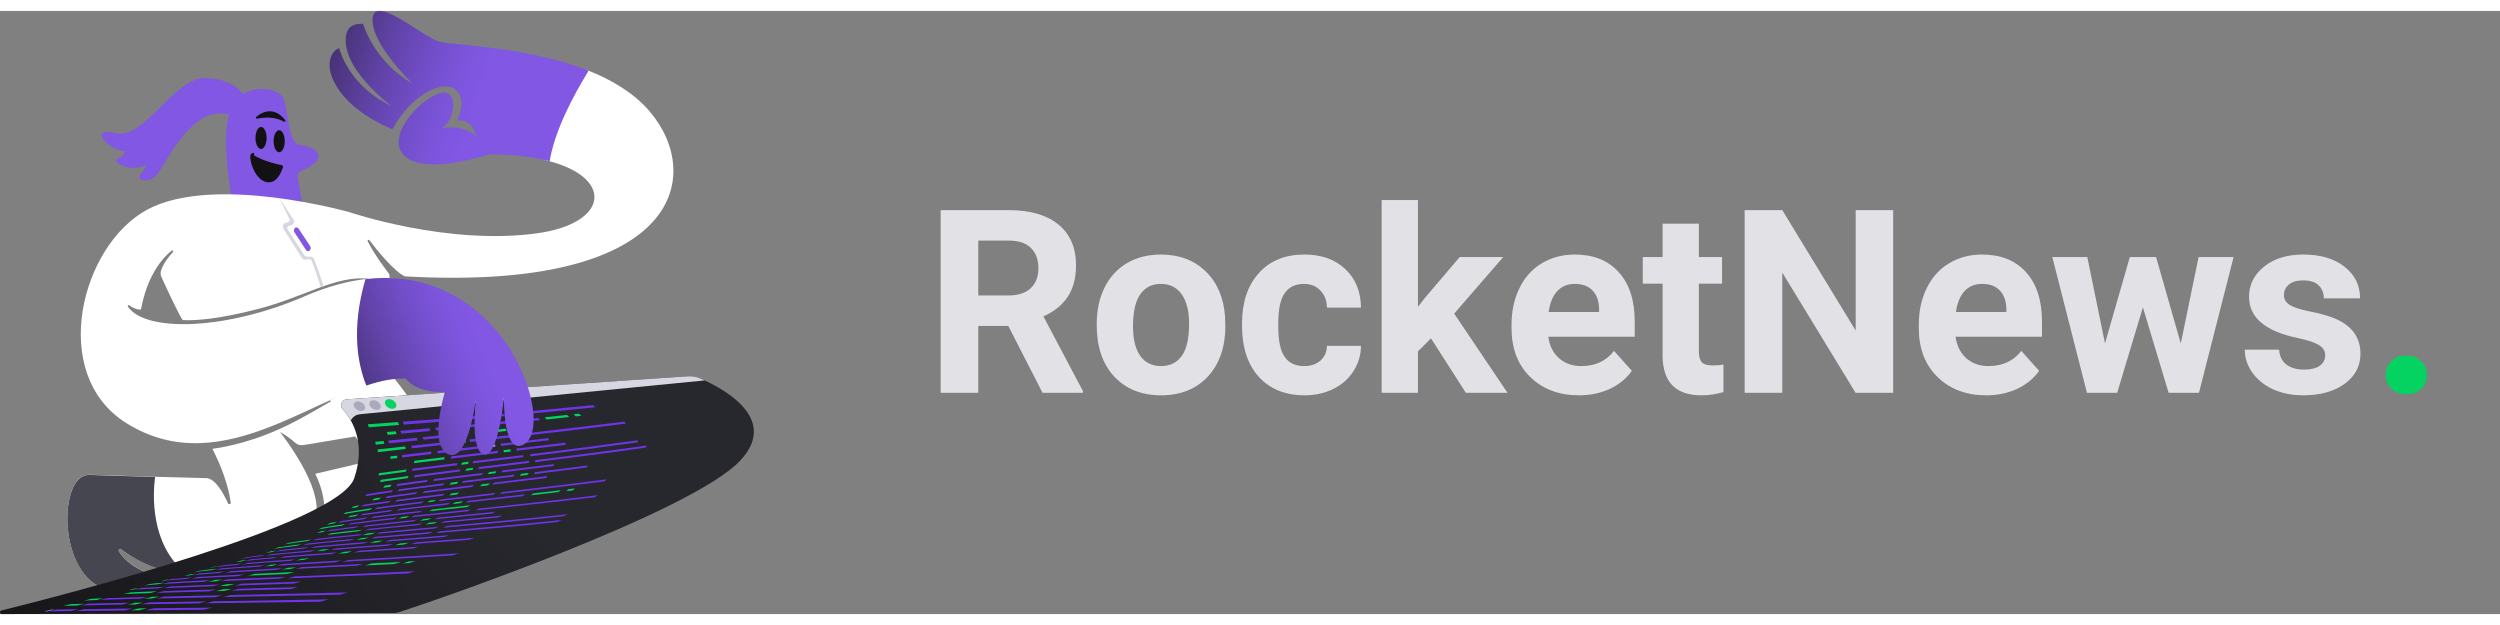 <svg width="400" height="100" viewBox="0 0 1401 338" fill="none" xmlns="http://www.w3.org/2000/svg">
<rect x="0" y="0" width="1401" height="338" fill="#808080" stroke="none"/>
<path d="M130.376 107.441C130.376 107.441 122.328 68.515 129.877 53.793C137.425 39.071 157.449 42.877 159.32 49.988C161.192 57.099 162.19 74.691 167.866 75.127C173.543 75.564 179.719 78.434 178.284 82.738C176.849 87.042 167.367 89.413 166.868 91.284C166.369 93.156 170.175 111.246 170.175 111.246L130.376 107.441Z" fill="#8157E4"/>
<path d="M146.283 77.373C148.006 77.373 149.402 74.608 149.402 71.197C149.402 67.786 148.006 65.022 146.283 65.022C144.561 65.022 143.164 67.786 143.164 71.197C143.164 74.608 144.561 77.373 146.283 77.373Z" fill="#121214"/>
<path d="M156.45 79.183C158.173 79.183 159.569 76.418 159.569 73.007C159.569 69.596 158.173 66.831 156.45 66.831C154.727 66.831 153.331 69.596 153.331 73.007C153.331 76.418 154.727 79.183 156.45 79.183Z" fill="#121214"/>
<path d="M144.099 60.405C147.468 59.657 153.706 58.97 159.071 62.027C159.632 62.339 160.256 61.653 159.819 61.154C157.075 57.723 151.398 53.044 143.6 59.345C143.101 59.719 143.538 60.53 144.099 60.405Z" fill="#121214"/>
<path d="M158.572 87.665C158.759 87.104 158.385 86.48 157.824 86.418C155.141 85.919 147.968 84.297 142.291 80.928C142.291 80.928 143.227 78.558 140.856 79.993C138.486 81.427 143.414 98.769 152.709 95.65C155.952 94.527 157.824 89.786 158.572 87.665Z" fill="#121214"/>
<path d="M137.487 48.553C137.487 48.553 132.247 37.637 114.718 37.637C97.189 37.637 80.97 72.32 64.876 68.515C48.719 64.71 61.07 78.496 70.116 78.496C70.116 78.496 69.617 81.366 65.811 82.8C62.006 84.235 72.923 91.347 81.968 86.107C81.968 86.107 81.469 88.477 78.662 91.783C75.792 95.089 84.838 97.959 90.078 88.914C95.317 79.868 108.605 55.665 124.761 57.599C140.856 59.47 137.487 48.553 137.487 48.553Z" fill="#8157E4"/>
<path d="M216.586 200.763C216.586 200.763 250.895 238.815 246.529 264.391C242.162 289.967 213.467 285.601 213.467 285.601L189.138 290.591L179.781 291.839C179.781 291.839 186.019 278.115 176.662 259.401L208.476 251.915L184.959 218.167L216.586 200.763Z" fill="white"/>
<path d="M119.022 245.365C123.576 254.285 127.818 264.952 129.315 275.495C129.44 276.43 128.13 276.805 127.755 275.931C125.323 270.504 121.018 262.644 116.153 261.833C116.153 261.833 67.496 260.586 50.029 259.962C32.562 259.338 31.939 316.728 60.01 324.214C88.081 331.7 86.21 316.105 86.21 316.105C86.21 316.105 72.424 312.549 66.56 302.63C66.123 301.882 67.059 301.008 67.745 301.57C73.11 305.687 85.711 313.921 101.119 314.857C121.704 316.105 164.123 306.124 175.352 287.409C183.212 274.31 167.242 249.607 156.95 235.945C159.632 237.442 162.502 239.376 165.433 241.996C166.681 243.119 168.365 243.556 169.987 243.306L219.705 235.01L207.852 207.312C194.94 212.365 181.84 221.411 165.433 230.019C143.912 241.31 125.822 244.554 119.022 245.365Z" fill="white"/>
<path d="M67.808 301.632C73.172 305.749 85.773 313.983 101.181 314.919C102.055 314.981 102.99 314.981 103.926 315.043C84.151 298.7 85.648 271.003 86.896 261.146C73.235 260.772 58.201 260.336 50.029 260.024C32.562 259.4 31.939 316.79 60.01 324.276C88.081 331.762 86.21 316.166 86.21 316.166C86.21 316.166 72.424 312.611 66.56 302.692C66.123 301.881 67.059 301.07 67.808 301.632Z" fill="#464650"/>
<path d="M364.116 56.35C355.321 45.995 342.782 38.572 329.183 33.207C327.624 37.075 324.505 40.381 320.325 41.129C319.14 41.316 317.331 42.19 316.083 42.315C315.771 42.502 315.459 42.689 315.147 42.876C315.085 42.938 315.023 42.938 314.96 43.001C314.773 43.188 314.336 43.562 313.9 43.749C313.089 44.436 312.34 45.184 311.529 45.933C310.531 46.931 309.533 47.929 308.597 48.989C308.473 49.114 308.348 49.301 308.223 49.488C308.036 49.863 307.849 50.299 307.599 50.674C307.35 51.485 307.038 52.233 306.851 53.044C306.726 53.668 306.601 54.292 306.477 54.916C306.414 55.914 306.227 56.912 306.165 57.91C306.04 60.468 305.977 63.025 306.04 65.52C306.102 70.386 306.289 75.252 305.915 80.117C305.853 81.303 305.603 82.488 305.291 83.548C344.404 92.718 341.784 119.043 300.737 124.657C250.833 131.519 195.938 112.805 195.938 112.805C195.938 112.805 120.145 91.284 82.716 111.245C45.288 131.207 26.948 203.631 70.864 231.017C126.071 265.451 180.717 210.057 221.389 206.251C218.332 201.136 219.954 193.713 223.759 189.533C224.82 188.348 226.317 187.412 227.939 186.726C227.752 186.477 227.502 186.165 227.315 185.915C227.128 185.791 226.567 185.104 226.068 184.605C225.069 183.545 224.071 182.547 223.011 181.611C219.143 178.118 214.34 175.061 211.907 170.258C209.911 166.265 209.474 162.211 211.221 158.031C212.718 154.538 216.024 150.608 220.079 150.109C220.765 150.046 221.451 149.922 222.075 149.859C220.828 149.797 219.58 149.672 218.332 149.672L218.145 147.489C218.145 147.489 210.036 137.133 206.043 129.024C205.732 128.463 206.542 127.964 206.979 128.463C211.471 134.326 220.89 145.992 226.879 148.736C379.712 157.407 395.307 93.155 364.116 56.35ZM206.667 150.046C195.626 151.169 183.649 154.288 170.736 159.902C127.069 178.804 81.718 180.363 71.675 165.704C71.301 165.205 71.924 164.581 72.424 164.955C73.921 166.078 76.042 167.263 78.537 167.388C78.786 167.388 79.036 167.201 79.098 166.952C79.597 163.708 83.216 144.744 96.191 134.326C96.752 133.89 97.376 134.638 96.939 135.137C94.569 137.633 91.886 141.063 90.389 145.056C89.828 146.491 89.89 148.05 90.576 149.36C93.321 155.411 101.618 173.19 102.491 173.252C107.981 173.626 121.954 173.065 145.846 166.702C171.173 159.965 188.39 148.113 206.667 150.046Z" fill="white"/>
<path d="M194.254 217.668C191.571 217.855 190.199 221.099 192.008 223.095C197.747 229.52 205.108 242.433 198.496 261.896C189.762 287.597 37.865 326.772 0.749 336.004C-0.374 336.316 -0.187 338 0.998 338L220.89 337.376C221.764 337.376 222.575 337.252 223.386 337.002C239.542 331.949 387.572 281.234 414.895 251.915C437.414 227.836 403.604 210.743 392.188 205.878C390.005 204.942 387.634 204.568 385.264 204.755L194.254 217.668Z" fill="url(#paint0_radial)"/>
<path d="M206.043 231.64C206.355 232.326 206.542 232.638 206.792 233.324C213.466 232.825 216.835 232.576 223.634 232.014C223.322 231.391 223.198 231.016 222.886 230.393C216.086 230.954 212.718 231.204 206.043 231.64Z" fill="#04D361"/>
<path d="M216.773 235.946C217.023 236.569 217.085 236.881 217.335 237.567C219.269 237.38 220.267 237.318 222.263 237.131C222.076 236.507 221.951 236.195 221.701 235.571C219.705 235.696 218.707 235.821 216.773 235.946Z" fill="#04D361"/>
<path d="M224.383 235.322C224.632 235.945 224.695 236.257 224.944 236.881C231.307 236.32 234.551 236.008 241.163 235.384C240.914 234.76 240.851 234.511 240.602 233.887C233.989 234.448 230.808 234.76 224.383 235.322Z" fill="#6F33EA"/>
<path d="M243.909 233.575C244.159 234.199 244.283 234.448 244.533 235.072C252.642 234.324 260.69 233.575 268.799 232.764C268.487 232.203 268.362 231.953 268.051 231.392C260.003 232.078 251.956 232.826 243.909 233.575Z" fill="#6F33EA"/>
<path d="M210.224 241.496C210.411 242.12 210.473 242.432 210.598 243.056C212.469 242.868 213.467 242.744 215.339 242.557C215.214 241.933 215.152 241.621 214.964 240.997C213.031 241.184 212.095 241.309 210.224 241.496Z" fill="#04D361"/>
<path d="M217.646 240.749C217.771 241.373 217.896 241.685 218.021 242.308C224.259 241.685 227.44 241.31 233.99 240.687C233.865 240.125 233.803 239.813 233.616 239.189C227.128 239.813 223.947 240.125 217.646 240.749Z" fill="#6F33EA"/>
<path d="M265.992 235.882C266.242 236.444 266.304 236.693 266.491 237.255C272.293 236.631 278.156 236.007 283.958 235.383C283.708 234.884 283.584 234.572 283.272 234.073C276.347 234.884 272.854 235.196 265.992 235.882Z" fill="#04D361"/>
<path d="M236.984 238.815C237.172 239.376 237.234 239.688 237.359 240.249C245.468 239.439 253.64 238.565 261.75 237.754C261.562 237.193 261.438 236.943 261.251 236.382C253.203 237.193 245.094 238.004 236.984 238.815Z" fill="#6F33EA"/>
<path d="M218.831 249.607C218.831 250.168 218.831 250.48 218.831 251.041C220.328 250.854 221.077 250.792 222.574 250.605C222.574 250.043 222.636 249.794 222.636 249.232C221.077 249.357 220.328 249.42 218.831 249.607Z" fill="#04D361"/>
<path d="M225.319 248.858C225.319 249.419 225.319 249.669 225.257 250.23C231.62 249.481 234.926 249.045 241.663 248.296C241.663 247.735 241.663 247.485 241.663 246.924C234.988 247.735 231.682 248.109 225.319 248.858Z" fill="#6F33EA"/>
<path d="M273.727 243.306C273.789 243.805 273.851 244.055 273.851 244.616C275.348 244.429 276.097 244.366 277.594 244.179C277.532 243.68 277.469 243.431 277.407 242.932C275.972 243.056 275.224 243.119 273.727 243.306Z" fill="#AD92FF"/>
<path d="M245.219 246.55C245.219 247.112 245.219 247.361 245.219 247.923C253.703 246.924 262.249 245.926 270.733 244.991C270.67 244.492 270.67 244.242 270.608 243.681C262.124 244.616 253.703 245.552 245.219 246.55Z" fill="#6F33EA"/>
<path d="M280.589 242.495C280.714 242.994 280.714 243.244 280.776 243.743C289.759 242.682 298.679 241.622 307.662 240.561C307.537 240.062 307.412 239.813 307.288 239.376C298.367 240.436 289.509 241.497 280.589 242.495Z" fill="#6F33EA"/>
<path d="M215.587 266.013C215.275 266.512 215.088 266.761 214.776 267.26C216.274 267.011 217.084 266.948 218.644 266.699C219.018 266.2 219.143 265.95 219.455 265.451C217.895 265.701 217.084 265.825 215.587 266.013Z" fill="#04D361"/>
<path d="M222.949 265.078C222.637 265.577 222.45 265.764 222.138 266.263C228.501 265.39 231.931 264.89 238.981 263.955C239.292 263.518 239.48 263.269 239.791 262.77C232.742 263.705 229.312 264.142 222.949 265.078Z" fill="#6F33EA"/>
<path d="M274.1 258.464C273.851 258.901 273.726 259.15 273.414 259.587C275.036 259.4 275.847 259.275 277.531 259.088C277.781 258.651 277.905 258.402 278.155 257.965C276.533 258.152 275.722 258.277 274.1 258.464Z" fill="#04D361"/>
<path d="M243.472 262.27C243.16 262.769 243.035 262.956 242.661 263.455C251.769 262.27 260.876 261.147 269.984 260.024C270.296 259.588 270.421 259.338 270.67 258.901C261.625 260.024 252.58 261.147 243.472 262.27Z" fill="#6F33EA"/>
<path d="M281.524 257.529C281.275 257.966 281.15 258.215 280.9 258.652C290.632 257.467 300.363 256.282 310.094 255.034C310.282 254.597 310.407 254.348 310.531 253.911C300.925 255.159 291.256 256.344 281.524 257.529Z" fill="#6F33EA"/>
<path d="M209.723 273.248C209.287 273.685 209.037 273.934 208.538 274.371C210.035 274.121 210.784 274.059 212.281 273.809C212.78 273.373 213.029 273.123 213.466 272.687C211.969 272.874 211.22 272.998 209.723 273.248Z" fill="#04D361"/>
<path d="M217.147 271.939C216.71 272.376 216.461 272.625 215.962 273.062C222.262 272.126 225.693 271.689 232.867 270.754C233.366 270.317 233.553 270.068 234.052 269.631C226.941 270.567 223.51 271.066 217.147 271.939Z" fill="#6F33EA"/>
<path d="M270.107 265.264C269.671 265.7 269.484 265.95 269.047 266.387C270.794 266.199 271.667 266.075 273.414 265.888C273.85 265.451 274.037 265.201 274.474 264.765C272.727 264.952 271.854 265.077 270.107 265.264Z" fill="#04D361"/>
<path d="M237.796 269.131C237.359 269.568 237.11 269.817 236.673 270.254C245.968 269.069 255.325 267.883 264.619 266.761C265.056 266.324 265.243 266.074 265.68 265.638C256.385 266.823 247.09 267.946 237.796 269.131Z" fill="#6F33EA"/>
<path d="M276.846 264.328C276.472 264.765 276.284 265.014 275.848 265.451C285.891 264.266 295.934 263.018 305.978 261.77C306.352 261.334 306.477 261.084 306.851 260.647C296.87 261.895 286.827 263.08 276.846 264.328Z" fill="#6F33EA"/>
<path d="M198.246 277.615C197.747 278.052 197.497 278.239 196.998 278.676C198.246 278.488 198.869 278.364 200.117 278.114C200.616 277.678 200.866 277.49 201.365 277.054C200.117 277.303 199.493 277.428 198.246 277.615Z" fill="#04D361"/>
<path d="M203.798 276.742C203.299 277.178 203.05 277.366 202.488 277.802C208.04 276.929 211.159 276.43 217.772 275.557C218.333 275.12 218.583 274.933 219.082 274.496C212.469 275.369 209.35 275.806 203.798 276.742Z" fill="#6F33EA"/>
<path d="M253.016 270.379C252.517 270.816 252.267 271.065 251.706 271.502C253.39 271.315 254.264 271.19 256.01 271.003C256.572 270.566 256.821 270.317 257.32 269.88C255.574 270.067 254.7 270.129 253.016 270.379Z" fill="#04D361"/>
<path d="M222.574 273.997C222.075 274.434 221.763 274.621 221.264 275.058C230.184 273.873 239.042 272.75 247.963 271.627C248.462 271.19 248.774 271.003 249.273 270.566C240.352 271.627 231.432 272.75 222.574 273.997Z" fill="#6F33EA"/>
<path d="M213.467 262.769C213.217 263.268 213.092 263.518 212.843 264.017C218.707 263.144 221.826 262.707 228.376 261.834C228.625 261.335 228.75 261.085 228.999 260.586C222.512 261.522 219.33 261.958 213.467 262.769Z" fill="#04D361"/>
<path d="M261.375 256.531C261.188 257.03 261.063 257.217 260.813 257.717C262.373 257.529 263.122 257.405 264.743 257.217C264.993 256.718 265.055 256.531 265.243 256.032C263.683 256.219 262.872 256.282 261.375 256.531Z" fill="#04D361"/>
<path d="M232.493 260.148C232.243 260.647 232.119 260.897 231.869 261.396C240.415 260.273 249.024 259.15 257.57 258.09C257.82 257.591 257.882 257.403 258.132 256.904C249.585 257.965 241.039 259.025 232.493 260.148Z" fill="#6F33EA"/>
<path d="M268.487 255.595C268.3 256.094 268.175 256.281 267.988 256.78C277.408 255.595 286.827 254.472 296.309 253.287C296.434 252.85 296.496 252.601 296.621 252.102C287.264 253.287 277.907 254.472 268.487 255.595Z" fill="#6F33EA"/>
<path d="M300.052 251.728C299.927 252.164 299.865 252.414 299.74 252.913C320.575 250.293 341.348 247.673 362.121 244.679C362.121 244.242 362.183 243.992 362.183 243.556C341.473 246.488 320.763 249.17 300.052 251.728Z" fill="#6F33EA"/>
<path d="M232.245 252.102C232.182 252.663 232.12 252.913 231.995 253.412C238.545 252.601 241.976 252.164 248.963 251.353C249.025 250.854 249.087 250.604 249.15 250.043C242.226 250.854 238.795 251.291 232.245 252.102Z" fill="#04D361"/>
<path d="M282.273 246.113C282.273 246.612 282.273 246.862 282.273 247.361C283.833 247.174 284.581 247.112 286.141 246.924C286.141 246.425 286.141 246.176 286.079 245.677C284.581 245.864 283.833 245.926 282.273 246.113Z" fill="#04D361"/>
<path d="M252.83 249.606C252.767 250.105 252.767 250.355 252.643 250.916C261.438 249.856 270.234 248.795 279.03 247.735C279.03 247.236 279.03 246.986 279.03 246.487C270.296 247.548 261.563 248.546 252.83 249.606Z" fill="#6F33EA"/>
<path d="M289.385 245.24C289.447 245.739 289.447 245.988 289.447 246.487C298.617 245.365 307.85 244.242 317.019 243.119C316.957 242.62 316.895 242.433 316.77 241.934C307.662 243.056 298.492 244.179 289.385 245.24Z" fill="#6F33EA"/>
<path d="M205.545 270.816C205.171 271.253 204.984 271.502 204.609 271.939C210.037 271.066 212.968 270.629 219.331 269.693C219.768 269.256 219.955 269.007 220.329 268.57C213.966 269.444 210.972 269.943 205.545 270.816Z" fill="#6F33EA"/>
<path d="M252.829 264.329C252.455 264.828 252.268 265.015 251.831 265.514C253.453 265.327 254.264 265.202 255.948 265.015C256.323 264.579 256.51 264.329 256.884 263.83C255.262 264.017 254.451 264.142 252.829 264.329Z" fill="#04D361"/>
<path d="M292.067 259.4C291.755 259.837 291.63 260.087 291.318 260.523C293.003 260.336 293.876 260.211 295.56 260.024C295.872 259.588 295.997 259.338 296.309 258.901C294.625 259.089 293.751 259.213 292.067 259.4Z" fill="#04D361"/>
<path d="M223.636 268.071C223.262 268.507 223.074 268.757 222.638 269.194C231.121 268.008 239.668 266.885 248.214 265.825C248.588 265.388 248.775 265.139 249.15 264.702C240.666 265.825 232.182 266.885 223.636 268.071Z" fill="#6F33EA"/>
<path d="M259.691 263.393C259.316 263.829 259.129 264.079 258.755 264.515C268.424 263.33 278.093 262.145 287.762 260.96C288.074 260.523 288.261 260.274 288.511 259.837C278.966 261.022 269.297 262.207 259.691 263.393Z" fill="#6F33EA"/>
<path d="M299.864 258.464C299.614 258.9 299.427 259.15 299.178 259.586C309.034 258.339 318.952 257.154 328.809 255.844C329.058 255.407 329.183 255.157 329.37 254.721C319.514 256.031 309.658 257.216 299.864 258.464Z" fill="#6F33EA"/>
<path d="M276.222 230.58C276.596 231.142 276.721 231.391 277.033 231.953C285.579 231.142 294.125 230.268 302.671 229.333C302.234 228.834 302.047 228.584 301.611 228.085C293.189 228.958 284.705 229.769 276.222 230.58Z" fill="#6F33EA"/>
<path d="M305.229 227.71C305.665 228.209 305.915 228.459 306.289 228.958C311.342 228.459 313.899 228.147 318.952 227.586C318.516 227.087 318.266 226.837 317.767 226.4C312.777 226.962 310.281 227.211 305.229 227.71Z" fill="#04D361"/>
<path d="M321.448 226.027C321.947 226.526 322.197 226.775 322.696 227.212C323.881 227.087 324.505 227.025 325.752 226.9C325.253 226.401 325.004 226.214 324.505 225.715C323.257 225.84 322.633 225.902 321.448 226.027Z" fill="#04D361"/>
<path d="M270.359 231.142C270.671 231.703 270.858 231.953 271.17 232.514C272.605 232.39 273.291 232.327 274.726 232.14C274.414 231.579 274.227 231.329 273.915 230.768C272.48 230.955 271.794 231.017 270.359 231.142Z" fill="#AD92FF"/>
<path d="M211.596 245.739C211.658 246.363 211.72 246.612 211.783 247.236C217.834 246.55 220.953 246.176 227.316 245.489C227.253 244.928 227.253 244.616 227.128 244.055C220.828 244.741 217.647 245.053 211.596 245.739Z" fill="#04D361"/>
<path d="M230.56 243.68C230.622 244.241 230.684 244.553 230.747 245.114C238.856 244.241 246.903 243.305 255.013 242.432C254.951 241.871 254.888 241.621 254.763 241.06C246.654 241.933 238.607 242.806 230.56 243.68Z" fill="#6F33EA"/>
<path d="M263.06 240.187C263.184 240.748 263.247 240.998 263.371 241.559C272.167 240.561 281.025 239.626 289.821 238.627C289.634 238.128 289.509 237.879 289.322 237.38C280.589 238.253 271.855 239.189 263.06 240.187Z" fill="#6F33EA"/>
<path d="M293.064 236.881C293.314 237.38 293.376 237.629 293.563 238.128C312.652 235.945 331.741 233.699 350.767 231.266C350.392 230.83 350.268 230.58 349.893 230.144C330.992 232.514 312.028 234.76 293.064 236.881Z" fill="#6F33EA"/>
<path d="M257.134 240.811C257.259 241.372 257.321 241.622 257.383 242.183C258.818 241.996 259.567 241.934 261.001 241.809C260.877 241.247 260.814 240.998 260.689 240.437C259.255 240.561 258.506 240.686 257.134 240.811Z" fill="#AD92FF"/>
<path d="M212.469 259.025C212.344 259.524 212.219 259.836 212.095 260.335C217.896 259.524 221.015 259.088 227.44 258.214C227.627 257.715 227.69 257.466 227.877 256.967C221.39 257.84 218.27 258.214 212.469 259.025Z" fill="#04D361"/>
<path d="M231.246 256.53C231.059 257.029 230.997 257.279 230.81 257.778C239.169 256.655 247.59 255.657 256.011 254.596C256.199 254.097 256.261 253.848 256.386 253.349C247.964 254.409 239.605 255.47 231.246 256.53Z" fill="#6F33EA"/>
<path d="M265.181 252.288C265.056 252.788 264.994 253.037 264.869 253.536C274.289 252.413 283.708 251.228 293.128 250.105C293.19 249.606 293.252 249.419 293.252 248.92C283.895 250.043 274.538 251.166 265.181 252.288Z" fill="#6F33EA"/>
<path d="M297.244 248.422C297.181 248.921 297.182 249.108 297.119 249.607C317.268 247.112 337.355 244.554 357.504 241.747C357.441 241.31 357.379 241.061 357.317 240.624C337.355 243.369 317.33 245.926 297.244 248.422Z" fill="#6F33EA"/>
<path d="M258.88 253.101C258.755 253.6 258.693 253.849 258.506 254.348C260.003 254.161 260.814 254.099 262.311 253.849C262.436 253.35 262.498 253.101 262.623 252.602C261.126 252.789 260.377 252.913 258.88 253.101Z" fill="#04D361"/>
<path d="M225.631 230.206C225.943 230.829 226.067 231.204 226.379 231.827C234.364 231.204 242.349 230.517 250.334 229.894C250.022 229.27 249.835 229.02 249.46 228.396C241.538 229.02 233.616 229.644 225.631 230.206Z" fill="#6F33EA"/>
<path d="M257.383 227.711C257.757 228.272 257.944 228.584 258.319 229.208C266.553 228.522 274.787 227.773 283.021 227.025C282.585 226.463 282.335 226.214 281.899 225.652C273.727 226.401 265.555 227.087 257.383 227.711Z" fill="#6F33EA"/>
<path d="M284.769 225.403C285.268 225.964 285.455 226.214 285.954 226.775C301.861 225.278 317.83 223.718 333.737 222.096C333.114 221.66 332.802 221.41 332.178 220.911C316.333 222.533 300.551 223.968 284.769 225.403Z" fill="#6F33EA"/>
<path d="M252.331 228.147C252.705 228.771 252.892 229.02 253.204 229.644C254.327 229.519 254.889 229.519 256.011 229.395C255.637 228.833 255.512 228.521 255.138 227.897C254.015 228.022 253.454 228.022 252.331 228.147Z" fill="#AD92FF"/>
<path d="M193.754 281.046C193.193 281.483 192.943 281.67 192.319 282.044C197.497 281.109 200.491 280.609 207.166 279.674C207.79 279.237 208.102 279.05 208.663 278.613C202.051 279.611 198.994 280.11 193.754 281.046Z" fill="#04D361"/>
<path d="M196.436 282.855C195.812 283.229 195.501 283.479 194.814 283.853C196.499 283.604 197.372 283.417 199.243 283.167C199.93 282.793 200.242 282.543 200.865 282.169C199.056 282.481 198.183 282.606 196.436 282.855Z" fill="#04D361"/>
<path d="M203.486 281.795C202.862 282.231 202.488 282.418 201.864 282.793C207.978 281.919 211.346 281.483 218.52 280.547C219.206 280.11 219.518 279.923 220.204 279.549C212.968 280.485 209.6 280.921 203.486 281.795Z" fill="#6F33EA"/>
<path d="M223.884 279.05C223.198 279.487 222.886 279.674 222.2 280.048C231.682 278.863 241.226 277.74 250.708 276.68C251.332 276.243 251.706 276.056 252.33 275.619C242.848 276.742 233.366 277.927 223.884 279.05Z" fill="#6F33EA"/>
<path d="M184.959 286.972C184.272 287.347 183.961 287.534 183.274 287.908C184.709 287.659 185.458 287.534 187.017 287.284C187.703 286.91 188.078 286.723 188.764 286.286C187.142 286.536 186.393 286.723 184.959 286.972Z" fill="#04D361"/>
<path d="M191.01 285.912C190.324 286.286 189.95 286.473 189.264 286.91C194.566 286.037 197.623 285.6 204.235 284.727C204.984 284.352 205.358 284.103 206.044 283.729C199.432 284.664 196.375 285.101 191.01 285.912Z" fill="#6F33EA"/>
<path d="M242.349 279.362C241.663 279.798 241.289 279.985 240.54 280.36C247.589 279.549 254.7 278.8 261.75 278.052C262.436 277.615 262.81 277.428 263.496 276.991C256.447 277.802 249.398 278.551 242.349 279.362Z" fill="#04D361"/>
<path d="M209.537 283.293C208.788 283.667 208.476 283.916 207.728 284.291C216.773 283.106 225.88 282.045 234.988 281.047C235.736 280.61 236.111 280.423 236.797 280.049C227.627 281.047 218.582 282.107 209.537 283.293Z" fill="#6F33EA"/>
<path d="M179.656 291.651C178.845 292.026 178.409 292.213 177.598 292.587C178.845 292.4 179.469 292.275 180.779 292.088C181.652 291.714 182.027 291.527 182.838 291.152C181.528 291.339 180.904 291.464 179.656 291.651Z" fill="#04D361"/>
<path d="M185.271 290.777C184.46 291.152 184.024 291.339 183.15 291.713C188.889 290.902 192.133 290.465 199.182 289.654C200.056 289.28 200.492 289.093 201.303 288.719C194.254 289.592 191.01 289.966 185.271 290.777Z" fill="#6F33EA"/>
<path d="M237.359 284.728C236.548 285.102 236.112 285.351 235.238 285.726C236.985 285.539 237.921 285.476 239.667 285.289C240.541 284.915 240.915 284.665 241.788 284.291C239.979 284.478 239.106 284.603 237.359 284.728Z" fill="#04D361"/>
<path d="M205.045 288.282C204.171 288.656 203.735 288.843 202.924 289.218C212.468 288.157 222.012 287.097 231.619 286.099C232.492 285.724 232.929 285.475 233.74 285.101C224.133 286.161 214.589 287.159 205.045 288.282Z" fill="#6F33EA"/>
<path d="M245.53 283.916C244.719 284.352 244.283 284.539 243.472 284.914C254.201 283.853 264.931 282.73 275.66 281.67C276.471 281.233 276.845 281.046 277.656 280.609C266.927 281.732 256.197 282.793 245.53 283.916Z" fill="#6F33EA"/>
<path d="M151.773 302.818C150.713 303.192 150.214 303.317 149.091 303.691C150.214 303.566 150.838 303.441 152.085 303.317C153.146 302.942 153.707 302.818 154.767 302.443C153.582 302.568 152.958 302.63 151.773 302.818Z" fill="#04D361"/>
<path d="M157.199 302.131C156.139 302.506 155.577 302.693 154.517 303.005C160.068 302.381 163.312 302.007 170.424 301.32C171.547 300.946 172.108 300.759 173.168 300.385C165.995 301.071 162.751 301.445 157.199 302.131Z" fill="#6F33EA"/>
<path d="M210.099 297.141C208.976 297.515 208.415 297.765 207.354 298.139C209.164 298.014 210.099 297.889 211.971 297.765C213.094 297.39 213.655 297.141 214.715 296.767C212.844 296.954 211.971 297.016 210.099 297.141Z" fill="#04D361"/>
<path d="M176.912 300.072C175.789 300.447 175.227 300.634 174.104 301.008C183.898 300.135 193.755 299.261 203.548 298.513C204.671 298.138 205.233 297.951 206.355 297.515C196.499 298.263 186.705 299.137 176.912 300.072Z" fill="#6F33EA"/>
<path d="M218.583 296.455C217.46 296.829 216.961 297.079 215.838 297.453C226.879 296.58 237.983 295.706 249.024 294.833C250.147 294.396 250.646 294.209 251.707 293.772C240.665 294.708 229.624 295.582 218.583 296.455Z" fill="#6F33EA"/>
<path d="M135.18 307.995C133.995 308.369 133.433 308.494 132.248 308.868C133.309 308.743 133.87 308.681 135.117 308.556C136.303 308.182 136.864 308.057 138.049 307.683C136.802 307.745 136.24 307.807 135.18 307.995Z" fill="#04D361"/>
<path d="M140.232 307.371C139.046 307.745 138.485 307.87 137.237 308.244C142.54 307.683 145.721 307.371 152.708 306.81C153.955 306.435 154.517 306.248 155.764 305.874C148.778 306.498 145.596 306.81 140.232 307.371Z" fill="#6F33EA"/>
<path d="M192.694 303.129C191.447 303.504 190.885 303.753 189.638 304.127C191.447 304.003 192.382 303.94 194.254 303.815C195.501 303.441 196.125 303.192 197.311 302.817C195.502 302.88 194.566 302.942 192.694 303.129Z" fill="#04D361"/>
<path d="M159.507 305.624C158.322 305.998 157.698 306.185 156.45 306.559C166.244 305.748 176.038 305.062 185.831 304.376C187.079 304.002 187.703 303.815 188.888 303.378C179.094 304.064 169.301 304.813 159.507 305.624Z" fill="#6F33EA"/>
<path d="M201.24 302.505C199.993 302.88 199.431 303.129 198.184 303.503C209.35 302.755 220.454 302.006 231.62 301.258C232.867 300.821 233.429 300.634 234.676 300.197C223.51 300.946 212.344 301.694 201.24 302.505Z" fill="#6F33EA"/>
<path d="M120.395 311.363C119.21 311.675 118.648 311.862 117.463 312.174C118.149 312.049 118.461 311.986 119.272 311.862C120.457 311.55 121.081 311.363 122.266 311.051C121.455 311.176 121.081 311.238 120.395 311.363Z" fill="#04D361"/>
<path d="M123.825 310.864C122.64 311.176 122.016 311.363 120.831 311.737C124.574 311.238 127.069 310.989 132.871 310.49C134.118 310.115 134.742 309.928 135.99 309.616C130.126 310.115 127.631 310.365 123.825 310.864Z" fill="#6F33EA"/>
<path d="M169.176 306.996C167.929 307.371 167.243 307.558 165.933 307.932C167.679 307.807 168.553 307.745 170.299 307.62C171.609 307.246 172.233 307.059 173.543 306.622C171.796 306.872 170.923 306.934 169.176 306.996Z" fill="#04D361"/>
<path d="M139.109 309.305C137.862 309.679 137.238 309.866 135.99 310.178C144.786 309.43 153.582 308.806 162.377 308.244C163.687 307.87 164.311 307.683 165.621 307.309C156.763 307.87 147.967 308.494 139.109 309.305Z" fill="#6F33EA"/>
<path d="M156.015 300.571C155.017 300.945 154.518 301.07 153.52 301.444C157.761 300.758 160.444 300.446 166.495 299.698C167.555 299.323 168.054 299.136 169.052 298.824C163.002 299.573 160.319 299.885 156.015 300.571Z" fill="#04D361"/>
<path d="M202.425 295.456C201.364 295.83 200.865 296.018 199.805 296.392C201.489 296.267 202.362 296.142 204.109 296.018C205.169 295.643 205.668 295.456 206.729 295.02C204.982 295.207 204.109 295.269 202.425 295.456Z" fill="#04D361"/>
<path d="M172.358 298.451C171.298 298.825 170.799 299.012 169.738 299.387C178.596 298.389 187.392 297.578 196.25 296.767C197.311 296.392 197.81 296.205 198.87 295.831C190.012 296.642 181.154 297.453 172.358 298.451Z" fill="#6F33EA"/>
<path d="M210.41 294.708C209.35 295.082 208.851 295.269 207.79 295.706C218.582 294.77 229.374 293.834 240.166 292.961C241.226 292.524 241.725 292.337 242.723 291.9C231.931 292.836 221.202 293.772 210.41 294.708Z" fill="#6F33EA"/>
<path d="M246.652 291.588C245.654 292.025 245.155 292.212 244.095 292.649C266.864 290.715 289.633 288.906 312.277 286.411C313.275 285.974 313.774 285.725 314.772 285.226C292.128 287.721 269.359 289.592 246.652 291.588Z" fill="#6F33EA"/>
<path d="M185.52 292.711C184.647 293.085 184.148 293.272 183.274 293.647C189.575 292.836 193.068 292.462 200.616 291.651C201.552 291.276 201.989 291.089 202.924 290.715C195.376 291.526 191.82 291.9 185.52 292.711Z" fill="#04D361"/>
<path d="M240.602 286.785C239.729 287.16 239.292 287.409 238.356 287.783C240.165 287.596 241.101 287.534 242.91 287.347C243.846 286.91 244.283 286.723 245.156 286.349C243.347 286.536 242.411 286.661 240.602 286.785Z" fill="#04D361"/>
<path d="M206.792 290.216C205.857 290.59 205.42 290.777 204.484 291.152C214.528 290.091 224.509 289.093 234.552 288.157C235.488 287.783 235.924 287.533 236.798 287.159C226.817 288.157 216.836 289.155 206.792 290.216Z" fill="#6F33EA"/>
<path d="M249.024 285.974C248.151 286.411 247.714 286.598 246.778 286.972C257.633 285.912 268.487 284.914 279.341 283.853C280.215 283.417 280.651 283.23 281.462 282.793C270.67 283.916 259.816 284.914 249.024 285.974Z" fill="#6F33EA"/>
<path d="M137.737 306.249C136.677 306.561 136.115 306.748 135.055 307.06C138.423 306.499 140.669 306.187 146.096 305.563C147.219 305.189 147.78 305.064 148.966 304.689C143.476 305.376 141.106 305.688 137.737 306.249Z" fill="#6F33EA"/>
<path d="M180.406 301.819C179.22 302.193 178.659 302.38 177.474 302.754C179.158 302.63 179.969 302.567 181.716 302.443C182.901 302.068 183.462 301.881 184.647 301.507C182.901 301.632 182.027 301.694 180.406 301.819Z" fill="#04D361"/>
<path d="M224.321 298.389C223.198 298.826 222.574 299.013 221.451 299.449C223.385 299.325 224.321 299.262 226.254 299.075C227.44 298.638 228.001 298.451 229.124 298.015C227.19 298.202 226.254 298.264 224.321 298.389Z" fill="#04D361"/>
<path d="M151.834 304.439C150.711 304.813 150.15 305 148.965 305.312C157.324 304.439 165.683 303.753 173.979 303.067C175.165 302.692 175.726 302.505 176.911 302.131C168.552 302.817 160.193 303.566 151.834 304.439Z" fill="#6F33EA"/>
<path d="M188.203 301.194C187.018 301.569 186.457 301.756 185.271 302.13C196.001 301.319 206.73 300.508 217.46 299.697C218.645 299.261 219.207 299.074 220.392 298.699C209.662 299.51 198.933 300.321 188.203 301.194Z" fill="#6F33EA"/>
<path d="M233.117 297.764C231.994 298.2 231.37 298.388 230.247 298.824C241.164 298.013 252.143 297.202 263.059 296.391C264.245 295.955 264.806 295.705 265.929 295.269C254.95 296.08 244.033 296.953 233.117 297.764Z" fill="#6F33EA"/>
<path d="M262.497 274.497C261.873 274.934 261.561 275.121 260.938 275.557C271.605 274.372 282.272 273.187 292.939 271.939C293.5 271.503 293.812 271.316 294.374 270.879C283.769 272.064 273.102 273.312 262.497 274.497Z" fill="#6F33EA"/>
<path d="M298.866 270.379C298.305 270.816 297.993 271.003 297.432 271.44C303.67 270.754 306.789 270.379 312.964 269.631C313.526 269.194 313.775 269.007 314.337 268.57C308.223 269.257 305.104 269.631 298.866 270.379Z" fill="#04D361"/>
<path d="M318.641 268.009C318.08 268.446 317.83 268.695 317.269 269.132C318.703 268.945 319.452 268.882 320.887 268.695C321.448 268.258 321.698 268.009 322.259 267.572C320.824 267.759 320.138 267.822 318.641 268.009Z" fill="#04D361"/>
<path d="M255.2 275.307C254.576 275.743 254.264 275.93 253.578 276.367C255.325 276.18 256.198 276.055 257.945 275.868C258.569 275.431 258.88 275.244 259.504 274.808C257.82 275.057 256.947 275.12 255.2 275.307Z" fill="#04D361"/>
<path d="M180.406 289.593C179.657 289.967 179.283 290.154 178.534 290.528C183.026 289.718 185.708 289.281 191.697 288.47C192.508 288.096 192.882 287.908 193.63 287.534C187.704 288.345 184.959 288.719 180.406 289.593Z" fill="#04D361"/>
<path d="M196.874 287.035C196.126 287.409 195.689 287.596 194.94 287.971C203.487 286.848 212.033 285.787 220.641 284.852C221.452 284.477 221.827 284.228 222.637 283.854C214.029 284.852 205.483 285.85 196.874 287.035Z" fill="#6F33EA"/>
<path d="M232.243 282.792C231.495 283.167 231.058 283.416 230.31 283.79C240.852 282.605 251.457 281.545 261.999 280.422C262.748 279.985 263.122 279.798 263.87 279.361C253.328 280.484 242.786 281.607 232.243 282.792Z" fill="#6F33EA"/>
<path d="M268.362 278.863C267.613 279.299 267.239 279.486 266.49 279.923C288.76 277.553 311.093 275.245 333.3 272.5C333.986 272.063 334.361 271.814 334.984 271.377C312.839 274.122 290.632 276.492 268.362 278.863Z" fill="#6F33EA"/>
<path d="M225.319 283.542C224.571 283.916 224.134 284.166 223.323 284.54C224.945 284.353 225.818 284.291 227.44 284.104C228.251 283.729 228.626 283.48 229.374 283.105C227.752 283.293 226.941 283.355 225.319 283.542Z" fill="#04D361"/>
<path d="M161.754 298.077C160.818 298.451 160.381 298.576 159.445 298.95C163.562 298.264 166.12 297.889 172.046 297.141C173.044 296.767 173.481 296.579 174.479 296.205C168.553 297.016 165.933 297.39 161.754 298.077Z" fill="#04D361"/>
<path d="M177.598 295.83C176.662 296.204 176.163 296.391 175.165 296.765C183.774 295.705 192.445 294.832 201.053 294.021C202.051 293.646 202.55 293.459 203.548 293.085C194.877 293.896 186.206 294.832 177.598 295.83Z" fill="#6F33EA"/>
<path d="M213.342 292.088C212.344 292.462 211.845 292.649 210.847 293.086C221.701 292.088 232.555 291.09 243.409 290.092C244.408 289.655 244.844 289.468 245.842 289.094C235.05 290.029 224.196 291.028 213.342 292.088Z" fill="#6F33EA"/>
<path d="M250.584 288.595C249.649 289.032 249.15 289.219 248.214 289.655C270.733 287.659 293.253 285.663 315.772 283.168C316.708 282.731 317.145 282.482 318.08 282.045C295.561 284.54 273.041 286.536 250.584 288.595Z" fill="#6F33EA"/>
<path d="M205.918 292.774C204.857 293.21 204.296 293.397 203.235 293.834C205.044 293.647 205.98 293.585 207.789 293.397C208.85 292.961 209.411 292.774 210.471 292.337C208.662 292.524 207.727 292.586 205.918 292.774Z" fill="#04D361"/>
<path d="M211.408 278.239C210.847 278.675 210.535 278.862 209.911 279.299C218.644 278.051 227.378 276.929 236.173 275.868C236.797 275.431 237.047 275.244 237.671 274.808C228.875 275.93 220.142 276.991 211.408 278.239Z" fill="#6F33EA"/>
<path d="M247.09 273.686C246.528 274.122 246.217 274.309 245.655 274.746C255.948 273.498 266.179 272.313 276.471 271.128C277.033 270.691 277.282 270.504 277.844 270.067C267.488 271.253 257.258 272.438 247.09 273.686Z" fill="#6F33EA"/>
<path d="M281.4 269.63C280.901 270.067 280.589 270.254 280.09 270.69C299.677 268.445 319.203 266.137 338.728 263.641C339.164 263.205 339.414 262.955 339.851 262.519C320.388 265.014 300.925 267.322 281.4 269.63Z" fill="#6F33EA"/>
<path d="M240.977 274.371C240.415 274.808 240.103 274.995 239.479 275.432C240.852 275.245 241.476 275.182 242.848 274.995C243.472 274.558 243.721 274.371 244.345 273.935C242.973 274.184 242.287 274.246 240.977 274.371Z" fill="#04D361"/>
<path d="M111.661 313.796C110.476 314.108 109.852 314.295 108.604 314.607C111.162 314.171 113.221 313.921 118.523 313.422C119.833 313.048 120.457 312.923 121.704 312.549C116.402 313.11 114.281 313.36 111.661 313.796Z" fill="#04D361"/>
<path d="M106.546 315.73C105.236 316.104 104.612 316.229 103.302 316.603C104.425 316.478 105.049 316.416 106.359 316.291C107.669 315.917 108.355 315.792 109.665 315.418C108.292 315.543 107.669 315.605 106.546 315.73Z" fill="#04D361"/>
<path d="M111.599 315.231C110.289 315.606 109.603 315.73 108.293 316.105C113.034 315.73 115.966 315.481 122.641 315.044C124.013 314.67 124.699 314.483 126.072 314.108C119.334 314.607 116.403 314.857 111.599 315.231Z" fill="#6F33EA"/>
<path d="M129.564 313.921C128.191 314.295 127.505 314.482 126.133 314.856C135.739 314.295 145.346 313.733 154.89 313.234C156.325 312.86 157.011 312.611 158.384 312.236C148.839 312.798 139.17 313.359 129.564 313.921Z" fill="#6F33EA"/>
<path d="M93.135 318.787C91.825 319.099 91.201 319.286 89.891 319.66C90.514 319.535 90.889 319.535 91.762 319.41C93.072 319.036 93.758 318.911 95.068 318.537C94.133 318.599 93.758 318.662 93.135 318.787Z" fill="#04D361"/>
<path d="M96.378 318.35C95.068 318.724 94.382 318.849 93.01 319.223C96.316 318.911 98.624 318.724 104.176 318.35C105.611 317.975 106.297 317.788 107.669 317.414C102.117 317.851 99.747 318.038 96.378 318.35Z" fill="#6F33EA"/>
<path d="M142.665 315.48C141.23 315.855 140.482 316.104 139.047 316.478C146.408 316.104 153.831 315.792 161.192 315.48C162.627 315.044 163.375 314.857 164.81 314.42C157.449 314.794 150.026 315.106 142.665 315.48Z" fill="#04D361"/>
<path d="M110.788 317.227C109.416 317.601 108.667 317.788 107.295 318.162C115.966 317.601 124.637 317.164 133.308 316.79C134.742 316.416 135.491 316.229 136.926 315.792C128.192 316.229 119.459 316.665 110.788 317.227Z" fill="#6F33EA"/>
<path d="M75.792 323.652C74.357 324.026 73.671 324.214 72.236 324.525C72.922 324.463 73.297 324.463 74.108 324.401C75.543 324.026 76.291 323.839 77.726 323.527C76.915 323.527 76.478 323.59 75.792 323.652Z" fill="#04D361"/>
<path d="M79.349 323.341C77.914 323.715 77.165 323.902 75.731 324.276C79.66 324.027 82.281 323.902 88.456 323.653C89.953 323.278 90.702 323.091 92.199 322.717C86.023 322.966 83.341 323.091 79.349 323.341Z" fill="#6F33EA"/>
<path d="M126.945 321.282C125.385 321.719 124.637 321.906 123.077 322.342C124.886 322.28 125.759 322.218 127.631 322.155C129.19 321.719 130.001 321.531 131.499 321.095C129.627 321.157 128.754 321.219 126.945 321.282Z" fill="#04D361"/>
<path d="M95.505 322.529C94.008 322.903 93.26 323.091 91.7 323.465C100.933 323.091 110.103 322.716 119.335 322.404C120.894 321.968 121.643 321.781 123.203 321.406C113.97 321.781 104.738 322.092 95.505 322.529Z" fill="#6F33EA"/>
<path d="M135.303 320.969C133.744 321.406 132.995 321.593 131.436 322.03C142.539 321.656 153.643 321.281 164.747 320.907C166.306 320.47 167.117 320.221 168.677 319.784C157.511 320.158 146.407 320.595 135.303 320.969Z" fill="#6F33EA"/>
<path d="M28.757 335.505C27.197 335.879 26.387 336.129 24.765 336.503C25.326 336.503 25.638 336.503 26.324 336.503C27.946 336.129 28.757 335.879 30.379 335.505C29.693 335.505 29.318 335.505 28.757 335.505Z" fill="#AD92FF"/>
<path d="M31.814 335.443C30.193 335.817 29.382 336.067 27.76 336.441C31.253 336.379 33.686 336.379 39.612 336.316C41.296 335.88 42.17 335.693 43.854 335.256C37.865 335.381 35.37 335.381 31.814 335.443Z" fill="#6F33EA"/>
<path d="M77.851 334.818C76.104 335.255 75.231 335.504 73.422 335.941C75.168 335.941 76.104 335.941 77.913 335.879C79.66 335.442 80.596 335.193 82.342 334.756C80.533 334.818 79.66 334.818 77.851 334.818Z" fill="#04D361"/>
<path d="M47.035 335.255C45.351 335.692 44.477 335.879 42.793 336.316C51.838 336.191 60.821 336.128 69.866 336.004C71.613 335.567 72.486 335.318 74.233 334.881C65.125 335.006 56.08 335.13 47.035 335.255Z" fill="#6F33EA"/>
<path d="M86.148 334.756C84.401 335.193 83.528 335.442 81.719 335.879C92.573 335.754 103.49 335.692 114.344 335.567C116.153 335.068 117.026 334.881 118.835 334.382C107.981 334.507 97.064 334.631 86.148 334.756Z" fill="#6F33EA"/>
<path d="M39.549 332.448C38.052 332.822 37.241 333.009 35.744 333.383C37.241 333.321 38.801 333.259 43.167 333.196C44.789 332.822 45.6 332.573 47.16 332.198C42.731 332.323 41.109 332.385 39.549 332.448Z" fill="#04D361"/>
<path d="M75.979 331.637C74.295 332.073 73.422 332.26 71.737 332.697C73.359 332.697 74.17 332.635 75.854 332.635C77.539 332.198 78.412 332.011 80.096 331.574C78.412 331.574 77.601 331.574 75.979 331.637Z" fill="#04D361"/>
<path d="M49.53 332.136C47.908 332.51 47.097 332.76 45.476 333.134C53.086 332.947 60.759 332.822 68.369 332.697C70.054 332.261 70.927 332.073 72.611 331.637C64.938 331.824 57.203 331.949 49.53 332.136Z" fill="#6F33EA"/>
<path d="M83.652 331.45C81.968 331.887 81.094 332.074 79.41 332.511C90.077 332.323 100.744 332.199 111.349 332.012C113.096 331.575 113.969 331.325 115.653 330.889C104.986 331.076 94.319 331.263 83.652 331.45Z" fill="#6F33EA"/>
<path d="M119.646 330.826C117.899 331.263 117.026 331.512 115.279 331.949C136.676 331.637 158.135 331.325 179.532 331.076C181.403 330.577 182.276 330.327 184.148 329.766C162.626 330.14 141.105 330.452 119.646 330.826Z" fill="#6F33EA"/>
<path d="M73.234 325.836C71.737 326.21 70.988 326.397 69.429 326.771C74.232 326.584 77.289 326.46 84.15 326.21C85.71 325.836 86.521 325.586 88.081 325.212C81.156 325.524 78.1 325.649 73.234 325.836Z" fill="#04D361"/>
<path d="M125.074 324.09C123.452 324.526 122.641 324.713 121.081 325.15C122.952 325.088 123.888 325.088 125.76 325.025C127.382 324.589 128.192 324.402 129.814 323.965C127.818 323.965 126.883 324.027 125.074 324.09Z" fill="#04D361"/>
<path d="M91.699 325.15C90.139 325.524 89.328 325.773 87.769 326.148C97.562 325.836 107.356 325.524 117.212 325.274C118.834 324.838 119.645 324.651 121.205 324.214C111.349 324.463 101.555 324.775 91.699 325.15Z" fill="#6F33EA"/>
<path d="M133.681 323.84C132.059 324.277 131.248 324.464 129.626 324.9C140.73 324.589 151.833 324.277 162.875 324.027C164.497 323.59 165.308 323.341 166.93 322.904C155.888 323.154 144.785 323.466 133.681 323.84Z" fill="#6F33EA"/>
<path d="M169.176 311.675C167.804 312.112 167.117 312.299 165.683 312.673C177.098 312.112 188.514 311.488 199.992 310.927C201.427 310.49 202.113 310.303 203.485 309.866C192.007 310.49 180.592 311.051 169.176 311.675Z" fill="#6F33EA"/>
<path d="M208.227 309.617C206.854 310.053 206.168 310.303 204.733 310.739C211.408 310.428 214.714 310.24 221.077 309.929C222.512 309.492 223.198 309.242 224.571 308.806C218.208 309.118 214.902 309.242 208.227 309.617Z" fill="#04D361"/>
<path d="M229.062 308.494C227.689 308.93 226.941 309.18 225.568 309.617C227.065 309.554 227.814 309.492 229.249 309.429C230.684 308.993 231.37 308.743 232.742 308.307C231.307 308.369 230.559 308.431 229.062 308.494Z" fill="#04D361"/>
<path d="M161.441 312.049C160.068 312.424 159.382 312.673 157.947 313.047C159.756 312.923 160.692 312.923 162.563 312.798C163.998 312.424 164.684 312.174 166.057 311.8C164.185 311.925 163.25 311.987 161.441 312.049Z" fill="#04D361"/>
<path d="M84.089 321.157C82.779 321.469 82.093 321.656 80.721 322.03C82.53 321.781 84.214 321.593 88.706 321.282C90.14 320.907 90.826 320.72 92.261 320.408C87.707 320.72 86.023 320.845 84.089 321.157Z" fill="#04D361"/>
<path d="M94.694 320.221C93.259 320.596 92.573 320.783 91.138 321.157C98.811 320.658 106.483 320.346 114.156 319.972C115.653 319.597 116.402 319.41 117.837 318.974C110.101 319.348 102.429 319.722 94.694 320.221Z" fill="#6F33EA"/>
<path d="M127.381 318.537C125.883 318.912 125.135 319.161 123.638 319.536C134.554 319.099 145.409 318.662 156.325 318.226C157.822 317.789 158.571 317.602 160.068 317.165C149.151 317.539 138.297 318.038 127.381 318.537Z" fill="#6F33EA"/>
<path d="M164.872 316.915C163.375 317.352 162.626 317.539 161.129 317.976C183.648 317.102 206.105 316.291 228.625 315.231C230.184 314.732 230.995 314.482 232.493 313.983C209.973 315.106 187.391 315.98 164.872 316.915Z" fill="#6F33EA"/>
<path d="M120.457 318.849C118.96 319.224 118.211 319.411 116.776 319.847C118.398 319.785 119.209 319.723 120.831 319.66C122.328 319.286 123.077 319.036 124.574 318.662C122.89 318.724 122.079 318.724 120.457 318.849Z" fill="#04D361"/>
<path d="M50.841 329.516C49.344 329.89 48.657 330.077 47.16 330.452C48.408 330.327 49.843 330.265 53.96 330.14C55.519 329.766 56.268 329.578 57.827 329.204C53.71 329.329 52.213 329.391 50.841 329.516Z" fill="#04D361"/>
<path d="M60.198 329.081C58.638 329.455 57.827 329.642 56.268 330.016C63.691 329.767 71.114 329.58 78.537 329.393C80.159 328.956 80.97 328.769 82.592 328.395C75.107 328.644 67.621 328.831 60.198 329.081Z" fill="#6F33EA"/>
<path d="M92.013 328.207C90.391 328.643 89.58 328.83 87.895 329.267C98.687 329.018 109.479 328.768 120.334 328.581C122.018 328.144 122.829 327.895 124.513 327.458C113.659 327.645 102.867 327.895 92.013 328.207Z" fill="#6F33EA"/>
<path d="M129.253 327.333C127.568 327.77 126.758 328.019 125.073 328.456C146.844 328.019 168.615 327.583 190.323 327.146C192.07 326.647 192.943 326.397 194.69 325.898C172.919 326.335 151.086 326.834 129.253 327.333Z" fill="#6F33EA"/>
<path d="M85.213 328.331C83.591 328.767 82.78 328.955 81.096 329.391C82.655 329.329 83.466 329.329 85.15 329.267C86.772 328.83 87.646 328.643 89.267 328.206C87.583 328.268 86.772 328.331 85.213 328.331Z" fill="#04D361"/>
<path d="M124.013 312.362C122.703 312.736 122.08 312.861 120.77 313.235C128.941 312.549 137.113 311.987 145.285 311.426C146.658 311.052 147.281 310.865 148.591 310.49C140.42 311.114 132.185 311.675 124.013 312.362Z" fill="#6F33EA"/>
<path d="M158.323 309.928C157.013 310.302 156.326 310.489 154.954 310.926C165.933 310.24 176.85 309.616 187.829 308.992C189.201 308.555 189.825 308.368 191.197 307.932C180.218 308.555 169.302 309.242 158.323 309.928Z" fill="#6F33EA"/>
<path d="M195.189 307.683C193.879 308.12 193.193 308.307 191.82 308.744C212.468 307.558 233.116 306.436 253.702 305.126C255.074 304.627 255.761 304.439 257.071 303.94C236.485 305.313 215.837 306.498 195.189 307.683Z" fill="#6F33EA"/>
<path d="M152.021 310.302C150.711 310.677 150.025 310.864 148.652 311.238C150.025 311.176 150.711 311.113 152.146 311.051C153.518 310.677 154.142 310.49 155.514 310.115C154.079 310.178 153.393 310.24 152.021 310.302Z" fill="#04D361"/>
<path d="M392.251 205.878C390.068 204.942 387.697 204.568 385.327 204.755L194.254 217.668C191.572 217.855 190.2 221.099 192.009 223.095C193.443 224.717 195.003 226.775 196.438 229.27C196.625 229.146 196.749 229.083 196.937 228.959C197.935 227.274 199.619 226.214 201.553 226.027L394.871 207.063C393.935 206.626 393.062 206.252 392.251 205.878Z" fill="#D7D7E1"/>
<path d="M245.593 17.051C236.236 13.932 209.412 -9.773 208.789 4.574C208.165 18.922 231.246 40.755 231.246 40.755C209.412 28.279 203.486 7.257 203.486 7.257C198.371 6.945 194.441 8.692 193.817 14.555C191.946 33.27 219.393 53.231 219.393 53.231C195.065 42.003 190.074 20.794 190.074 20.794C186.331 22.041 180.093 30.151 190.074 44.498C200.055 58.846 220.017 66.332 220.017 66.332C229.374 48.241 247.465 38.26 254.95 43.874C262.436 49.489 256.198 61.341 256.198 61.341C265.555 60.717 266.803 70.074 266.803 70.074C258.693 63.212 247.465 65.708 247.465 65.708C255.574 61.341 257.446 42.003 245.593 46.37C233.741 50.736 215.027 71.946 227.503 81.927C239.979 91.908 273.976 80.367 273.976 80.367C287.763 80.367 299.116 81.802 308.036 84.235C310.781 67.142 321.261 47.492 329.87 33.519C294.999 19.608 252.33 19.296 245.593 17.051Z" fill="url(#paint1_linear)"/>
<path d="M227.503 206.065C227.503 206.065 232.494 214.174 249.337 213.55C249.337 213.55 239.979 243.493 251.208 248.484C262.125 253.349 266.554 218.603 266.803 216.732C266.803 216.669 266.803 216.669 266.803 216.669V216.732C266.616 218.416 263.31 246.675 271.17 248.484C279.279 250.355 282.398 216.669 282.398 216.669C282.398 216.669 281.775 249.731 293.627 242.869C305.479 236.007 297.37 198.579 274.289 174.874C257.321 157.408 234.241 146.741 204.797 150.296C196.563 178.492 200.617 198.392 205.296 209.932C213.093 207.312 220.517 205.753 227.503 206.065Z" fill="url(#paint2_linear)"/>
<path d="M204.414 223.232C205.085 222.069 204.3 220.357 202.659 219.41C201.018 218.463 199.143 218.638 198.471 219.801C197.799 220.965 198.585 222.676 200.226 223.624C201.867 224.571 203.742 224.396 204.414 223.232Z" fill="#AAAABC"/>
<path d="M213.147 222.608C213.819 221.445 213.033 219.733 211.392 218.786C209.751 217.838 207.876 218.014 207.205 219.177C206.533 220.341 207.319 222.052 208.959 223C210.6 223.947 212.475 223.772 213.147 222.608Z" fill="#AAAABC"/>
<path d="M221.88 221.983C222.552 220.82 221.767 219.108 220.126 218.161C218.485 217.213 216.61 217.389 215.938 218.552C215.266 219.716 216.052 221.427 217.693 222.375C219.334 223.322 221.209 223.147 221.88 221.983Z" fill="#04D361"/>
<path d="M156.45 104.758L164.373 116.735C165.371 118.232 164.31 120.291 162.439 120.291C161.316 120.291 160.63 121.538 161.253 122.474L170.673 137.071C170.922 137.508 171.359 137.695 171.858 137.695H173.917C174.853 137.695 175.726 138.256 176.038 139.13C177.161 141.937 179.593 148.424 181.34 154.288L179.718 154.85C179.718 154.85 177.036 145.742 174.665 140.003C174.416 139.379 173.792 139.067 173.168 139.13L171.359 139.379C170.486 139.504 169.612 139.13 169.113 138.319L158.821 122.1C157.885 120.665 158.821 118.793 160.505 118.606L161.004 118.544C162.002 118.419 162.563 117.421 162.127 116.485L156.45 104.758Z" fill="#D7D7E1"/>
<path d="M165.06 124.16L171.423 133.891C171.86 134.515 172.546 134.764 173.107 134.515H173.169C174.105 134.14 174.417 132.768 173.793 131.77L167.368 122.039C167.056 121.602 166.619 121.352 166.183 121.29C164.935 121.29 164.249 122.974 165.06 124.16Z" fill="#8157E4"/>
<path d="M565.039 176.523H548.234V214H527.141V111.625H565.18C577.273 111.625 586.602 114.32 593.164 119.711C599.727 125.102 603.008 132.719 603.008 142.562C603.008 149.547 601.484 155.383 598.438 160.07C595.438 164.711 590.867 168.414 584.727 171.18L606.875 213.016V214H584.234L565.039 176.523ZM548.234 159.438H565.25C570.547 159.438 574.648 158.102 577.555 155.43C580.461 152.711 581.914 148.984 581.914 144.25C581.914 139.422 580.531 135.625 577.766 132.859C575.047 130.094 570.852 128.711 565.18 128.711H548.234V159.438ZM614.609 175.258C614.609 167.711 616.062 160.984 618.969 155.078C621.875 149.172 626.047 144.602 631.484 141.367C636.969 138.133 643.32 136.516 650.539 136.516C660.805 136.516 669.172 139.656 675.641 145.938C682.156 152.219 685.789 160.75 686.539 171.531L686.68 176.734C686.68 188.406 683.422 197.781 676.906 204.859C670.391 211.891 661.648 215.406 650.68 215.406C639.711 215.406 630.945 211.891 624.383 204.859C617.867 197.828 614.609 188.266 614.609 176.172V175.258ZM634.93 176.734C634.93 183.953 636.289 189.484 639.008 193.328C641.727 197.125 645.617 199.023 650.68 199.023C655.602 199.023 659.445 197.148 662.211 193.398C664.977 189.602 666.359 183.555 666.359 175.258C666.359 168.18 664.977 162.695 662.211 158.805C659.445 154.914 655.555 152.969 650.539 152.969C645.57 152.969 641.727 154.914 639.008 158.805C636.289 162.648 634.93 168.625 634.93 176.734ZM730.836 199.023C734.586 199.023 737.633 197.992 739.977 195.93C742.32 193.867 743.539 191.125 743.633 187.703H762.688C762.641 192.859 761.234 197.594 758.469 201.906C755.703 206.172 751.906 209.5 747.078 211.891C742.297 214.234 737 215.406 731.188 215.406C720.312 215.406 711.734 211.961 705.453 205.07C699.172 198.133 696.031 188.57 696.031 176.383V175.047C696.031 163.328 699.148 153.977 705.383 146.992C711.617 140.008 720.172 136.516 731.047 136.516C740.562 136.516 748.18 139.234 753.898 144.672C759.664 150.062 762.594 157.258 762.688 166.258H743.633C743.539 162.32 742.32 159.133 739.977 156.695C737.633 154.211 734.539 152.969 730.695 152.969C725.961 152.969 722.375 154.703 719.938 158.172C717.547 161.594 716.352 167.172 716.352 174.906V177.016C716.352 184.844 717.547 190.469 719.938 193.891C722.328 197.312 725.961 199.023 730.836 199.023ZM801.922 183.484L794.609 190.797V214H774.289V106H794.609V165.836L798.547 160.773L818.023 137.922H842.422L814.93 169.633L844.812 214H821.469L801.922 183.484ZM884.82 215.406C873.664 215.406 864.57 211.984 857.539 205.141C850.555 198.297 847.062 189.18 847.062 177.789V175.82C847.062 168.18 848.539 161.359 851.492 155.359C854.445 149.312 858.617 144.672 864.008 141.438C869.445 138.156 875.633 136.516 882.57 136.516C892.977 136.516 901.156 139.797 907.109 146.359C913.109 152.922 916.109 162.227 916.109 174.273V182.57H867.664C868.32 187.539 870.289 191.523 873.57 194.523C876.898 197.523 881.094 199.023 886.156 199.023C893.984 199.023 900.102 196.188 904.508 190.516L914.492 201.695C911.445 206.008 907.32 209.383 902.117 211.82C896.914 214.211 891.148 215.406 884.82 215.406ZM882.5 152.969C878.469 152.969 875.188 154.328 872.656 157.047C870.172 159.766 868.578 163.656 867.875 168.719H896.141V167.102C896.047 162.602 894.828 159.133 892.484 156.695C890.141 154.211 886.812 152.969 882.5 152.969ZM952.039 119.219V137.922H965.047V152.828H952.039V190.797C952.039 193.609 952.578 195.625 953.656 196.844C954.734 198.062 956.797 198.672 959.844 198.672C962.094 198.672 964.086 198.508 965.82 198.18V213.578C961.836 214.797 957.734 215.406 953.516 215.406C939.266 215.406 932 208.211 931.719 193.82V152.828H920.609V137.922H931.719V119.219H952.039ZM1060.95 214H1039.86L998.797 146.641V214H977.703V111.625H998.797L1039.93 179.125V111.625H1060.95V214ZM1113.05 215.406C1101.9 215.406 1092.8 211.984 1085.77 205.141C1078.79 198.297 1075.3 189.18 1075.3 177.789V175.82C1075.3 168.18 1076.77 161.359 1079.73 155.359C1082.68 149.312 1086.85 144.672 1092.24 141.438C1097.68 138.156 1103.87 136.516 1110.8 136.516C1121.21 136.516 1129.39 139.797 1135.34 146.359C1141.34 152.922 1144.34 162.227 1144.34 174.273V182.57H1095.9C1096.55 187.539 1098.52 191.523 1101.8 194.523C1105.13 197.523 1109.33 199.023 1114.39 199.023C1122.22 199.023 1128.34 196.188 1132.74 190.516L1142.73 201.695C1139.68 206.008 1135.55 209.383 1130.35 211.82C1125.15 214.211 1119.38 215.406 1113.05 215.406ZM1110.73 152.969C1106.7 152.969 1103.42 154.328 1100.89 157.047C1098.41 159.766 1096.81 163.656 1096.11 168.719H1124.38V167.102C1124.28 162.602 1123.06 159.133 1120.72 156.695C1118.38 154.211 1115.05 152.969 1110.73 152.969ZM1222.11 186.367L1232.09 137.922H1251.71L1232.3 214H1215.29L1200.88 166.117L1186.46 214H1169.52L1150.11 137.922H1169.73L1179.64 186.297L1193.56 137.922H1208.26L1222.11 186.367ZM1303.04 192.977C1303.04 190.492 1301.8 188.547 1299.31 187.141C1296.88 185.688 1292.94 184.398 1287.5 183.273C1269.41 179.477 1260.36 171.789 1260.36 160.211C1260.36 153.461 1263.15 147.836 1268.73 143.336C1274.35 138.789 1281.69 136.516 1290.73 136.516C1300.39 136.516 1308.1 138.789 1313.87 143.336C1319.68 147.883 1322.59 153.789 1322.59 161.055H1302.27C1302.27 158.148 1301.33 155.758 1299.45 153.883C1297.58 151.961 1294.65 151 1290.66 151C1287.24 151 1284.59 151.773 1282.72 153.32C1280.84 154.867 1279.91 156.836 1279.91 159.227C1279.91 161.477 1280.96 163.305 1283.07 164.711C1285.23 166.07 1288.84 167.266 1293.9 168.297C1298.96 169.281 1303.23 170.406 1306.7 171.672C1317.43 175.609 1322.8 182.43 1322.8 192.133C1322.8 199.07 1319.82 204.695 1313.87 209.008C1307.91 213.273 1300.23 215.406 1290.8 215.406C1284.43 215.406 1278.76 214.281 1273.79 212.031C1268.87 209.734 1265 206.617 1262.19 202.68C1259.38 198.695 1257.97 194.406 1257.97 189.812H1277.23C1277.42 193.422 1278.76 196.188 1281.24 198.109C1283.73 200.031 1287.05 200.992 1291.23 200.992C1295.12 200.992 1298.05 200.266 1300.02 198.812C1302.03 197.312 1303.04 195.367 1303.04 192.977Z" fill="#E1E1E6"/>
<path d="M1337 204.016C1337 200.781 1338.08 198.156 1340.23 196.141C1342.44 194.125 1345.18 193.117 1348.46 193.117C1351.79 193.117 1354.53 194.125 1356.69 196.141C1358.89 198.156 1359.99 200.781 1359.99 204.016C1359.99 207.203 1358.91 209.805 1356.76 211.82C1354.6 213.789 1351.84 214.773 1348.46 214.773C1345.13 214.773 1342.39 213.789 1340.23 211.82C1338.08 209.805 1337 207.203 1337 204.016Z" fill="#04D361"/>
<defs>
<radialGradient id="paint0_radial" cx="0" cy="0" r="1" gradientUnits="userSpaceOnUse" gradientTransform="translate(398.142 173.39) scale(517.345)">
<stop offset="0.288" stop-color="#27272E"/>
<stop offset="1" stop-color="#121214"/>
</radialGradient>
<linearGradient id="paint1_linear" x1="328.218" y1="75.442" x2="141.72" y2="10.06" gradientUnits="userSpaceOnUse">
<stop offset="0.328" stop-color="#8157E4"/>
<stop offset="0.395" stop-color="#7D55DD"/>
<stop offset="0.495" stop-color="#724EC9"/>
<stop offset="0.615" stop-color="#6143A8"/>
<stop offset="0.751" stop-color="#49347A"/>
<stop offset="0.898" stop-color="#2A2141"/>
<stop offset="1" stop-color="#121214"/>
</linearGradient>
<linearGradient id="paint2_linear" x1="325.646" y1="165.352" x2="158.758" y2="233.608" gradientUnits="userSpaceOnUse">
<stop offset="0.328" stop-color="#8157E4"/>
<stop offset="0.395" stop-color="#7D55DD"/>
<stop offset="0.495" stop-color="#724EC9"/>
<stop offset="0.615" stop-color="#6143A8"/>
<stop offset="0.751" stop-color="#49347A"/>
<stop offset="0.898" stop-color="#2A2141"/>
<stop offset="1" stop-color="#121214"/>
</linearGradient>
</defs>
</svg>
